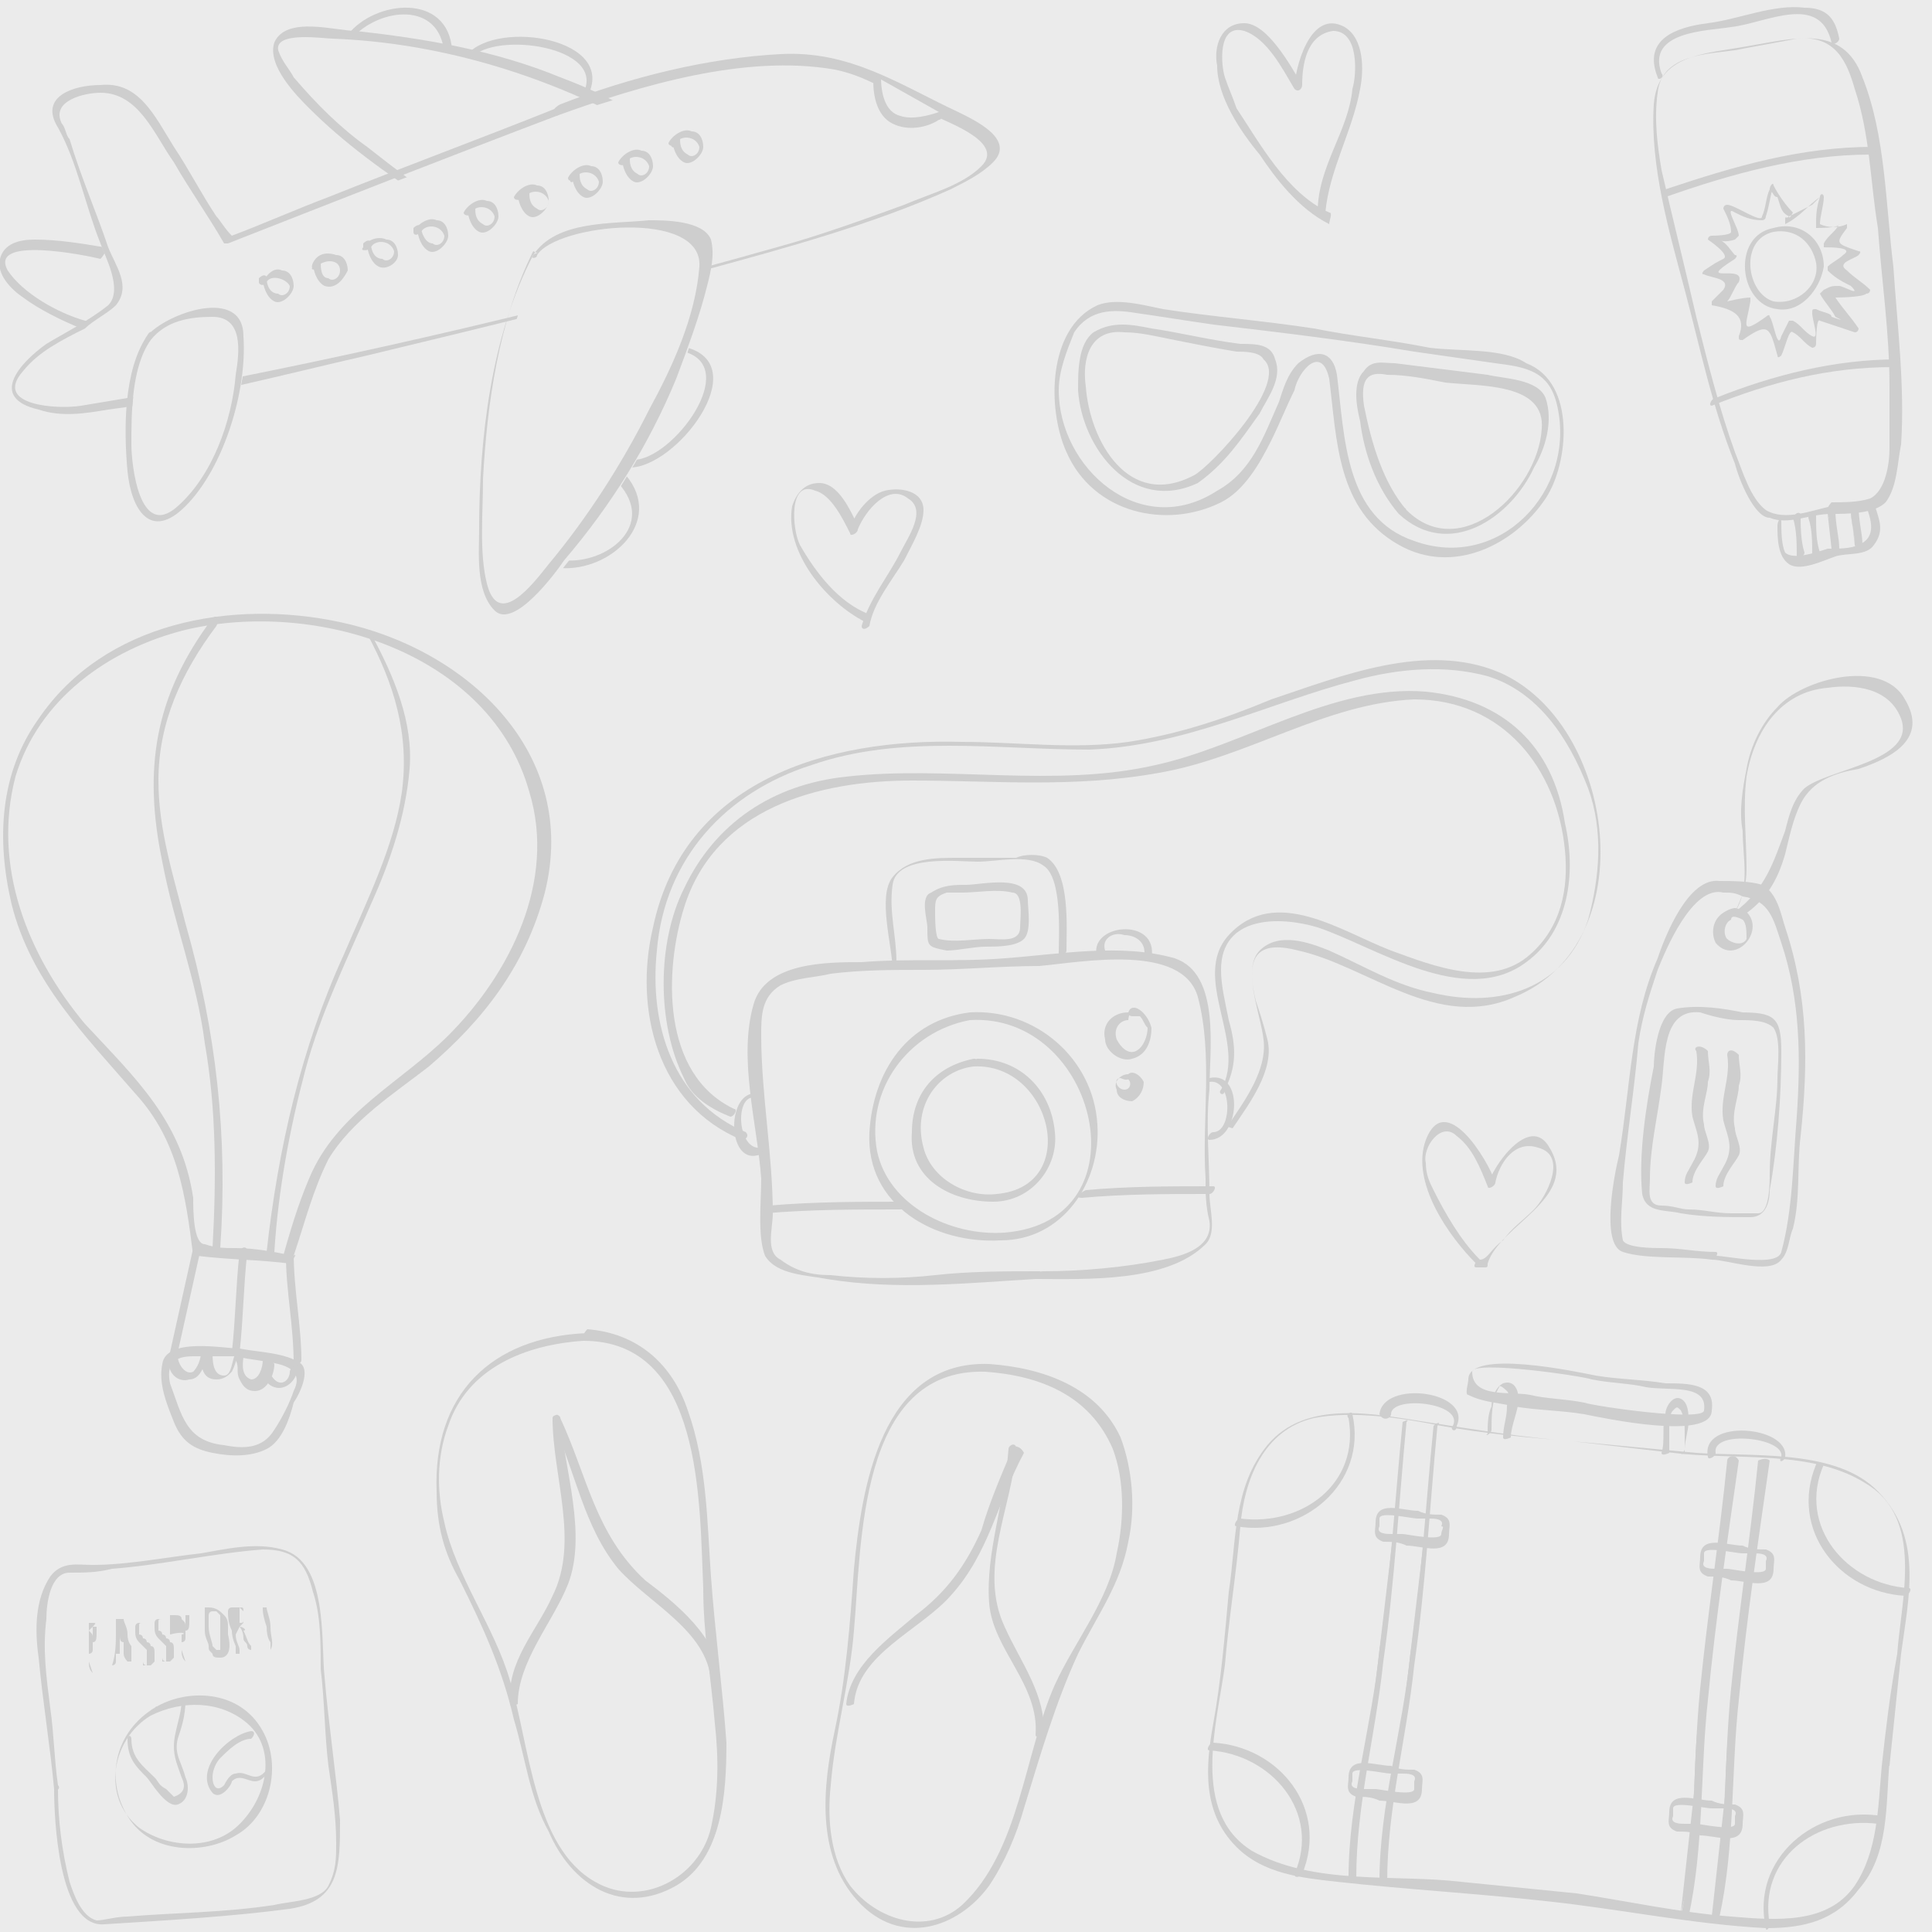 <?xml version="1.0" encoding="utf-8"?>
<!-- Generator: Adobe Illustrator 18.1.1, SVG Export Plug-In . SVG Version: 6.00 Build 0)  -->
<svg version="1.1" id="Layer_1" xmlns="http://www.w3.org/2000/svg" xmlns:xlink="http://www.w3.org/1999/xlink" x="0px" y="0px"
	 viewBox="0 0 50 50" enable-background="new 0 0 50 50" xml:space="preserve">
<rect fill="#EBEBEB" width="50" height="50"/>
<path fill="#EBEBEB" d="M2.7,6.5C2.2,6.4,0.6,6.1,0.3,6.4C-0.4,7,1.5,8.2,2.2,8.3"/>
<g>
	<path fill="#CECECE" d="M2.7,6.4C2.1,6.3,1.5,6.2,0.9,6.2c-0.4,0-0.8,0.1-0.9,0.5c-0.1,0.4,0.3,0.8,0.6,1c0.4,0.3,1,0.6,1.5,0.8
		c0.1,0,0.2-0.2,0.1-0.2c-0.7-0.2-1.6-0.7-2-1.3c-0.5-0.9,2-0.4,2.4-0.3C2.7,6.6,2.8,6.4,2.7,6.4L2.7,6.4z"/>
</g>
<path fill="#EBEBEB" d="M15.1,2.5c0.8-1.3-2.3-1.9-3-1"/>
<g>
	<path fill="#CECECE" d="M15.2,2.5C16,1,12.9,0.5,12.1,1.4c-0.1,0.1,0,0.2,0.1,0.1c0.6-0.7,3.5-0.3,2.9,0.9
		C15,2.6,15.1,2.6,15.2,2.5L15.2,2.5z"/>
</g>
<path fill="#EBEBEB" d="M11.6,1.3c0-1.5-1.9-1.3-2.6-0.4"/>
<g>
	<path fill="#CECECE" d="M11.7,1.3C11.6-0.2,9.7,0,9,0.9C8.9,1,9,1.1,9.1,1c0.7-0.8,2.3-1,2.4,0.4C11.5,1.5,11.7,1.4,11.7,1.3
		L11.7,1.3z"/>
</g>
<path fill="#EBEBEB" d="M14.2,6.7C11.7,6,5.1,1,7.7,0.9c2.3-0.1,6,0.8,7.5,1.6c2.6,1.3,2.1,1.3,1.6,2.3C16.9,4.8,15.3,7,14.2,6.7z"
	/>
<g>
	<path fill="#CECECE" d="M14.2,6.6c-1.7-0.5-3.3-1.7-4.7-2.8C8.8,3.3,8.2,2.7,7.6,2C7.5,1.8,7.3,1.6,7.2,1.3C7.1,0.8,8.4,1,8.6,1
		c2.7,0.1,5.4,0.9,7.8,2.2c0.3,0.2,0.9,0.5,0.8,0.9c0,0.2-0.2,0.5-0.4,0.7C16.2,5.5,15.3,6.8,14.2,6.6c-0.1,0-0.2,0.2-0.1,0.2
		C15.1,7,16,6,16.6,5.3c0.3-0.4,0.8-0.9,0.8-1.5c0-0.4-0.6-0.6-0.8-0.8c-0.7-0.4-1.3-0.7-2.1-1c-1.7-0.7-3.5-1-5.3-1.2
		c-0.5,0-1.8-0.4-2.1,0.3C6.9,1.7,7.7,2.5,8,2.8c0.9,0.9,2,1.7,3.1,2.4c0.9,0.6,2,1.3,3.1,1.6C14.2,6.8,14.3,6.6,14.2,6.6z"/>
</g>
<path fill="#EBEBEB" d="M14.4,3.1c1.7-0.7,4.1-1.2,5.9-1.3c1.2,0,2.5,0.4,3.5,1.2c0.5,0.3,2.1,0.7,1.8,1.4C24.8,6.1,3.1,11,1.5,10.8
	c-2.8-0.3-0.1-1.7,1.1-2.5c0,0,0.9-0.3,0.4-1L1.5,3.5c0,0-0.4-0.7,0.4-0.9l0.6-0.1c0,0,0.8-0.1,1.2,0.5l2.1,3.4L14.4,3.1z"/>
<g>
	<path fill="#CECECE" d="M14.4,3c2.2-0.8,4.9-1.6,7.2-1.2c1,0.2,1.7,0.8,2.6,1.2c0.4,0.2,1.8,0.7,1.2,1.3c-0.5,0.5-1.3,0.7-2,1
		c-1.1,0.4-2.2,0.8-3.3,1.1C14.8,7.9,9.3,9.2,3.9,10.2c-0.6,0.1-1.2,0.2-1.8,0.3c-0.6,0.1-2.3,0-1.5-0.9c0.4-0.5,1-0.8,1.6-1.1
		C2.4,8.3,2.8,8.1,3,7.9c0.4-0.5,0-1-0.2-1.5c-0.3-0.9-0.7-1.8-1-2.8C1.7,3.5,1.7,3.3,1.6,3.2c-0.3-0.6,0.6-0.8,1-0.8
		c1,0,1.4,1.1,1.9,1.8c0.4,0.7,0.9,1.4,1.3,2.1c0,0,0,0,0.1,0C8.7,5.2,11.5,4.1,14.4,3c0.1,0,0.1-0.2,0-0.2c-2,0.8-3.9,1.5-5.9,2.3
		c-0.8,0.3-1.7,0.7-2.5,1c-0.1,0,0,0.1,0,0C5.8,5.9,5.7,5.7,5.6,5.6C5.2,5,4.9,4.4,4.5,3.8C4,3,3.6,2.1,2.6,2.2
		C1.9,2.2,1,2.5,1.5,3.3c0.5,0.9,0.7,2,1.1,3c0.1,0.3,0.6,1.2,0.2,1.6C2.3,8.3,1.7,8.6,1.2,8.9c-0.7,0.5-1.5,1.4-0.2,1.7
		c0.6,0.2,1.2,0.1,1.8,0c2.3-0.3,4.5-0.9,6.7-1.4c2.9-0.7,5.8-1.4,8.7-2.2c2.2-0.6,4.4-1.2,6.4-2.1c0.4-0.2,0.8-0.4,1.1-0.7
		c0.6-0.6-0.5-1.1-0.9-1.3c-1.5-0.7-2.8-1.6-4.6-1.5c-1.9,0.1-3.9,0.6-5.7,1.3C14.3,2.8,14.2,3,14.4,3z"/>
</g>
<path fill="#EBEBEB" d="M3.9,8.7c-0.7,0.8-0.8,5.4,0.6,4.6c1-0.5,1.7-2.8,1.8-3.7c0.2-1.5-0.2-1.6-0.9-1.5C5.3,8.1,4.4,8.1,3.9,8.7z
	"/>
<g>
	<path fill="#CECECE" d="M3.8,8.7c-0.6,0.9-0.6,2.4-0.5,3.5c0.1,1,0.6,1.8,1.5,0.9c1-1,1.6-3,1.5-4.4C6.3,7.4,4.3,8.1,3.8,8.7
		c-0.1,0.1,0,0.2,0.1,0.1c0.4-0.5,1-0.6,1.6-0.6c0.8,0,0.7,0.9,0.6,1.5c-0.1,1.2-0.6,2.6-1.5,3.4c-1,0.9-1.2-1.1-1.2-1.6
		c0-0.8,0-2,0.5-2.7C4,8.6,3.9,8.5,3.8,8.7z"/>
</g>
<path fill="#EBEBEB" d="M17.7,9c1.5,0.4-0.2,3-1.4,2.9"/>
<g>
	<path fill="#CECECE" d="M17.7,9.1c1.5,0.4-0.3,2.8-1.3,2.8c-0.1,0-0.2,0.2-0.1,0.2c1.2,0,3.2-2.6,1.5-3.1
		C17.7,8.9,17.6,9.1,17.7,9.1L17.7,9.1z"/>
</g>
<path fill="#EBEBEB" d="M16,12.5c1.1,1.1-0.4,2.3-1.5,2.2"/>
<g>
	<path fill="#CECECE" d="M16,12.5c1,1.1-0.3,2.1-1.4,2c-0.1,0-0.2,0.2-0.1,0.2c1.3,0.1,2.7-1.2,1.7-2.4C16,12.3,15.9,12.5,16,12.5
		L16,12.5z"/>
</g>
<path fill="#EBEBEB" d="M13.9,6.9c-1.3,2.4-2.2,10.8-0.3,8.9c1.7-1.7,3.7-5,4.2-6.7c0.9-2.8,0.5-2.5-0.6-2.9
	C17.2,6.2,14.4,5.8,13.9,6.9z"/>
<g>
	<path fill="#CECECE" d="M13.8,6.6c-1.1,2.1-1.4,4.8-1.4,7.1c0,0.6-0.1,1.6,0.4,2.1c0.5,0.5,1.6-1,1.8-1.3c1.2-1.4,2.2-3,2.9-4.7
		c0.3-0.8,0.6-1.6,0.8-2.4c0.1-0.4,0.2-0.8,0.1-1.2c-0.2-0.5-1.2-0.5-1.6-0.5C15.8,5.8,14.4,5.7,13.8,6.6c-0.1,0.1,0.1,0.1,0.1,0
		c0.5-0.8,4.3-1.2,4.2,0.3c-0.1,1.3-0.7,2.6-1.3,3.7c-0.7,1.4-1.6,2.8-2.6,4c-0.4,0.5-1.3,1.7-1.6,0.5c-0.2-0.8-0.1-1.8-0.1-2.7
		c0.1-1.9,0.4-4.1,1.3-5.9C14,6.6,13.9,6.5,13.8,6.6z"/>
</g>
<path fill="#EBEBEB" d="M22.7,2c-0.1,1.1,0.8,1.4,1.6,0.9"/>
<g>
	<path fill="#CECECE" d="M22.6,2.1c0,0.4,0.1,0.9,0.5,1.1c0.4,0.2,0.9,0.1,1.2-0.1c0.1,0,0.1-0.2,0-0.2c-0.3,0.1-0.7,0.2-1,0.1
		c-0.4-0.1-0.5-0.6-0.5-1C22.8,1.9,22.6,2,22.6,2.1L22.6,2.1z"/>
</g>
<path fill="#EBEBEB" d="M6.8,7.3c0.3-0.5,1,0,0.6,0.4C7.2,8,6.8,7.6,6.8,7.3L6.8,7.3z"/>
<path fill="#EBEBEB" d="M8.2,6.9c0.3-0.5,1,0,0.6,0.4C8.5,7.5,8.1,7.1,8.2,6.9L8.2,6.9z"/>
<path fill="#EBEBEB" d="M9.5,6.4c0.3-0.5,1,0,0.6,0.4C9.8,7.1,9.5,6.7,9.5,6.4L9.5,6.4z"/>
<path fill="#EBEBEB" d="M10.8,6c0.3-0.5,1,0,0.6,0.4C11.1,6.6,10.8,6.2,10.8,6L10.8,6z"/>
<path fill="#EBEBEB" d="M12.1,5.5c0.3-0.5,1,0,0.6,0.4C12.5,6.2,12.1,5.8,12.1,5.5L12.1,5.5z"/>
<path fill="#EBEBEB" d="M13.5,5.1c0.3-0.5,1,0,0.6,0.4C13.8,5.8,13.4,5.3,13.5,5.1L13.5,5.1z"/>
<path fill="#EBEBEB" d="M14.8,4.6c0.3-0.5,1,0,0.6,0.4C15.1,5.3,14.8,4.9,14.8,4.6L14.8,4.6z"/>
<path fill="#EBEBEB" d="M16.1,4.2c0.3-0.5,1,0,0.6,0.4C16.5,4.9,16.1,4.4,16.1,4.2L16.1,4.2z"/>
<path fill="#EBEBEB" d="M17.5,3.7c0.3-0.5,1,0,0.6,0.4C17.8,4.4,17.4,4,17.5,3.7L17.5,3.7z"/>
<path fill="#CECECE" d="M6.9,7.3C7,7.1,7.4,7.2,7.5,7.4c0,0.2-0.2,0.3-0.3,0.2C7,7.6,6.9,7.4,6.9,7.2c0-0.1-0.1-0.1-0.2,0
	c0,0,0,0,0,0.1C6.7,7.4,6.9,7.4,6.9,7.3C6.9,7.3,6.9,7.3,6.9,7.3c0-0.1-0.1-0.1-0.1-0.1c0,0.2,0.1,0.5,0.3,0.6
	c0.2,0.1,0.5-0.2,0.5-0.4c0-0.2-0.1-0.4-0.3-0.4C7.1,6.9,6.9,7.1,6.8,7.3C6.7,7.4,6.8,7.4,6.9,7.3z"/>
<g>
	<path fill="#CECECE" d="M8.2,6.9C8.4,6.7,8.8,6.7,8.8,7c0,0.2-0.2,0.3-0.3,0.2C8.3,7.2,8.3,6.9,8.3,6.8c0-0.1-0.1-0.1-0.2,0
		c0,0,0,0,0,0.1C8,7,8.2,7,8.2,6.9C8.2,6.9,8.3,6.8,8.2,6.9c0-0.1-0.1-0.1-0.1-0.1c0,0.2,0.1,0.5,0.3,0.6C8.7,7.5,8.9,7.2,9,7
		c0-0.2-0.1-0.4-0.3-0.4C8.4,6.5,8.2,6.6,8.1,6.8C8,7,8.2,7,8.2,6.9z"/>
</g>
<path fill="#CECECE" d="M9.6,6.4c0.1-0.2,0.5-0.2,0.6,0.1c0,0.2-0.2,0.3-0.3,0.2C9.7,6.7,9.6,6.5,9.6,6.3c0-0.1-0.1-0.1-0.2,0
	c0,0,0,0,0,0.1C9.4,6.5,9.5,6.5,9.6,6.4C9.6,6.4,9.6,6.4,9.6,6.4c0-0.1-0.1-0.1-0.1-0.1c0,0.2,0.1,0.5,0.3,0.6
	C10,7,10.3,6.8,10.3,6.6c0-0.2-0.1-0.4-0.3-0.4C9.8,6.1,9.5,6.2,9.4,6.4C9.3,6.5,9.5,6.5,9.6,6.4z"/>
<g>
	<path fill="#CECECE" d="M10.9,6c0.1-0.2,0.5-0.2,0.6,0.1c0,0.2-0.2,0.3-0.3,0.2C11,6.3,10.9,6,10.9,5.9c0-0.1-0.1-0.1-0.2,0
		c0,0,0,0,0,0.1C10.7,6.1,10.8,6.1,10.9,6C10.9,6,10.9,6,10.9,6c0-0.1-0.1-0.1-0.1-0.1c0,0.2,0.1,0.5,0.3,0.6
		c0.2,0.1,0.5-0.2,0.5-0.4c0-0.2-0.1-0.4-0.3-0.4c-0.2-0.1-0.5,0.1-0.6,0.3C10.7,6.1,10.8,6.1,10.9,6z"/>
</g>
<g>
	<path fill="#CECECE" d="M12.2,5.5c0.1-0.2,0.5-0.2,0.6,0.1c0,0.2-0.2,0.3-0.3,0.2c-0.2-0.1-0.2-0.3-0.2-0.4c0-0.1-0.1-0.1-0.2,0
		c0,0,0,0,0,0.1C12,5.6,12.2,5.6,12.2,5.5C12.2,5.5,12.2,5.5,12.2,5.5c0-0.1-0.1-0.1-0.1-0.1c0,0.2,0.1,0.5,0.3,0.6
		c0.2,0.1,0.5-0.2,0.5-0.4c0-0.2-0.1-0.4-0.3-0.4c-0.2-0.1-0.5,0.1-0.6,0.3C12,5.6,12.2,5.6,12.2,5.5z"/>
</g>
<path fill="#CECECE" d="M13.6,5.1c0.1-0.2,0.5-0.2,0.6,0.1c0,0.2-0.2,0.3-0.3,0.2c-0.2-0.1-0.2-0.3-0.2-0.4c0-0.1-0.1-0.1-0.2,0
	c0,0,0,0,0,0.1C13.3,5.2,13.5,5.2,13.6,5.1C13.6,5.1,13.6,5.1,13.6,5.1C13.5,5,13.5,5,13.4,5c0,0.2,0.1,0.5,0.3,0.6
	c0.2,0.1,0.5-0.2,0.5-0.4c0-0.2-0.1-0.4-0.3-0.4c-0.2-0.1-0.5,0.1-0.6,0.3C13.3,5.2,13.5,5.2,13.6,5.1z"/>
<g>
	<path fill="#CECECE" d="M14.9,4.6c0.1-0.2,0.5-0.2,0.6,0.1c0,0.2-0.2,0.3-0.3,0.2c-0.2-0.1-0.2-0.3-0.2-0.4c0-0.1-0.1-0.1-0.2,0
		c0,0,0,0,0,0.1C14.7,4.7,14.8,4.8,14.9,4.6C14.9,4.6,14.9,4.6,14.9,4.6c0-0.1-0.1-0.1-0.1-0.1c0,0.2,0.1,0.5,0.3,0.6
		c0.2,0.1,0.5-0.2,0.5-0.4c0-0.2-0.1-0.4-0.3-0.4c-0.2-0.1-0.5,0.1-0.6,0.3C14.7,4.7,14.8,4.7,14.9,4.6z"/>
</g>
<g>
	<path fill="#CECECE" d="M16.2,4.2C16.3,4,16.7,4,16.8,4.3c0,0.2-0.2,0.3-0.3,0.2c-0.2-0.1-0.2-0.3-0.2-0.4c0-0.1-0.1-0.1-0.2,0
		c0,0,0,0,0,0.1C16,4.3,16.2,4.3,16.2,4.2C16.2,4.2,16.2,4.2,16.2,4.2c0-0.1-0.1-0.1-0.1-0.1c0,0.2,0.1,0.5,0.3,0.6
		c0.2,0.1,0.5-0.2,0.5-0.4c0-0.2-0.1-0.4-0.3-0.4c-0.2-0.1-0.5,0.1-0.6,0.3C16,4.3,16.2,4.3,16.2,4.2z"/>
</g>
<path fill="#CECECE" d="M17.5,3.7c0.1-0.2,0.5-0.2,0.6,0.1c0,0.2-0.2,0.3-0.3,0.2c-0.2-0.1-0.2-0.3-0.2-0.4c0-0.1-0.1-0.1-0.2,0
	c0,0,0,0,0,0.1C17.3,3.8,17.5,3.9,17.5,3.7C17.5,3.7,17.6,3.7,17.5,3.7c0-0.1-0.1-0.1-0.1-0.1c0,0.2,0.1,0.5,0.3,0.6
	c0.2,0.1,0.5-0.2,0.5-0.4c0-0.2-0.1-0.4-0.3-0.4c-0.2-0.1-0.5,0.1-0.6,0.3C17.3,3.8,17.5,3.8,17.5,3.7z"/>
<g>
	<path fill="#CECECE" d="M36,36.6c0-0.5,1.9-0.3,1.6,0.3c-0.1,0.1,0.1,0.2,0.1,0c0.4-0.9-1.9-1.2-2-0.3C35.8,36.8,36,36.7,36,36.6
		L36,36.6z"/>
</g>
<g>
	<path fill="#CECECE" d="M38.6,37c0-0.3,0-0.8,0.2-1.1c0-0.1,0.2,0.1,0.2,0.1c0.1,0.1,0,0.3,0,0.4c0,0.3-0.1,0.5-0.1,0.8
		c0,0.1,0.2,0,0.2,0c0-0.3,0.2-0.7,0.2-1c0-0.2-0.1-0.5-0.4-0.4c-0.2,0.1-0.3,0.4-0.3,0.6c-0.1,0.2-0.1,0.5-0.1,0.7
		C38.4,37.2,38.6,37.1,38.6,37L38.6,37z"/>
</g>
<g>
	<path fill="#CECECE" d="M46.2,37.7c0.1-0.8-2.2-1-2,0c0,0.1,0.2,0,0.2-0.1c-0.1-0.6,1.8-0.4,1.7,0.1C46,37.9,46.2,37.8,46.2,37.7
		L46.2,37.7z"/>
</g>
<path fill="#CECECE" d="M43.6,37.5c0-0.2,0.1-0.5,0.1-0.7c0-0.2,0-0.5-0.2-0.6c-0.2-0.1-0.4,0.2-0.4,0.4c-0.1,0.3,0,0.7-0.1,1
	c0,0.1,0.2,0,0.2,0c0-0.2,0-0.5,0-0.7c0-0.1,0-0.3,0.1-0.4c0.1-0.1,0.1-0.1,0.2,0c0.1,0.2,0.1,0.4,0.1,0.6c0,0.2,0,0.3,0,0.5
	C43.4,37.7,43.6,37.6,43.6,37.5L43.6,37.5z"/>
<path fill="#CECECE" d="M44.1,36.5c0,0.3-2.8-0.1-3.1-0.2c-0.5-0.1-1-0.1-1.4-0.2c-0.5-0.1-1.5,0.1-1.5-0.6c0-0.3,2.8,0.1,3.1,0.2
	c0.5,0.1,1,0.1,1.4,0.2C43.2,36,44.2,35.8,44.1,36.5c0,0.1,0.2,0,0.2,0c0.1-0.7-0.6-0.7-1.2-0.7c-0.6-0.1-1.2-0.1-1.8-0.2
	c-0.5-0.1-3.3-0.7-3.3,0.1c0,0.1-0.1,0.4,0,0.4c0.4,0.2,0.8,0.2,1.2,0.3c0.6,0.1,1.2,0.1,1.8,0.2c0.5,0.1,3.3,0.7,3.3-0.1
	C44.3,36.3,44.1,36.4,44.1,36.5z"/>
<g>
	<path fill="#CECECE" d="M48.7,45.7c-0.1,1.1-0.1,2.2-0.7,3.1c-0.7,1-2,0.9-3.2,0.8c-1.3-0.1-2.7-0.4-4-0.6c-1-0.1-2-0.2-3-0.3
		c-1.7-0.2-3.8,0.1-5.4-0.8c-1.6-1-0.9-3.3-0.7-4.8c0.1-1.2,0.3-2.4,0.4-3.6c0.1-1.2,0.6-2.5,1.9-2.8c1-0.2,2.3,0,3.3,0.2
		c1.1,0.2,2.2,0.3,3.4,0.4c0.9,0.1,1.7,0.2,2.6,0.3c1.6,0.2,3.6-0.1,5,0.8c1.5,0.9,0.9,3,0.8,4.4C48.9,43.9,48.8,44.8,48.7,45.7
		c0,0.1,0.2,0,0.2,0c0.1-1,0.2-1.9,0.3-2.9c0.2-1.5,0.6-3.1-0.7-4.3c-1.1-1-3.2-0.8-4.6-0.9c-1.1-0.1-2.1-0.2-3.2-0.3
		c-1.3-0.1-2.5-0.3-3.8-0.5c-1.3-0.2-3.1-0.6-4.1,0.6c-0.9,1.1-0.8,2.5-1,3.8c-0.1,1.1-0.2,2.3-0.4,3.4c-0.2,1.1-0.3,2.3,0.6,3.2
		c0.7,0.7,1.7,0.8,2.6,0.9c1.8,0.2,3.6,0.3,5.4,0.5c1.9,0.2,3.8,0.6,5.7,0.7c1,0,1.8-0.2,2.4-1c0.8-0.9,0.7-2.2,0.8-3.3
		C48.9,45.5,48.7,45.6,48.7,45.7z"/>
</g>
<g>
	<path fill="#CECECE" d="M34.9,36.7c0.3,1.7-1.2,2.8-2.8,2.6c-0.1,0-0.2,0.2-0.1,0.2c1.7,0.3,3.4-1.1,3-2.9
		C35,36.5,34.8,36.6,34.9,36.7L34.9,36.7z"/>
</g>
<g>
	<path fill="#CECECE" d="M47,37.9c-0.7,1.7,0.6,3.3,2.3,3.4c0.1,0,0.2-0.2,0.1-0.2c-1.6-0.1-2.9-1.6-2.2-3.2
		C47.2,37.9,47,37.8,47,37.9L47,37.9z"/>
</g>
<g>
	<path fill="#CECECE" d="M45.8,49.8c-0.3-1.7,1.2-2.8,2.8-2.6c0.1,0,0.2-0.2,0.1-0.2c-1.7-0.3-3.4,1.1-3,2.9
		C45.7,50,45.8,49.9,45.8,49.8L45.8,49.8z"/>
</g>
<g>
	<path fill="#CECECE" d="M33.7,48.5c0.7-1.7-0.6-3.3-2.3-3.4c-0.1,0-0.2,0.2-0.1,0.2c1.6,0.1,2.9,1.6,2.2,3.2
		C33.5,48.6,33.6,48.6,33.7,48.5L33.7,48.5z"/>
</g>
<path fill="#CECECE" d="M36.4,36.8c-0.3,2.5-0.4,5-0.8,7.4c-0.2,1.4-0.6,2.9-0.6,4.4"/>
<g>
	<path fill="#CECECE" d="M36.3,36.8c-0.2,2-0.3,3.9-0.6,5.9c-0.2,2-0.8,3.9-0.8,5.9c0,0.1,0.2,0,0.2,0c0-1.9,0.5-3.7,0.7-5.6
		c0.3-2.1,0.4-4.1,0.6-6.2C36.5,36.7,36.3,36.8,36.3,36.8L36.3,36.8z"/>
</g>
<path fill="#CECECE" d="M37.2,36.9c-0.3,2.5-0.4,5-0.8,7.4c-0.2,1.4-0.6,2.9-0.6,4.4"/>
<g>
	<path fill="#CECECE" d="M37.1,36.9c-0.2,2-0.3,3.9-0.6,5.9c-0.2,2-0.8,3.9-0.8,5.9c0,0.1,0.2,0,0.2,0c0-1.9,0.5-3.7,0.7-5.6
		c0.3-2.1,0.4-4.1,0.6-6.2C37.3,36.8,37.2,36.8,37.1,36.9L37.1,36.9z"/>
</g>
<path fill="#CECECE" d="M45.6,37.8c-0.3,2.5-0.7,4.9-0.9,7.4c-0.1,1.4,0,3-0.4,4.4"/>
<g>
	<path fill="#CECECE" d="M45.5,37.8c-0.2,2-0.5,3.9-0.7,5.9c-0.2,2-0.1,4-0.5,5.9c0,0.1,0.1,0.1,0.2,0c0.4-1.8,0.3-3.8,0.5-5.6
		c0.2-2.1,0.5-4.1,0.8-6.2C45.7,37.7,45.5,37.8,45.5,37.8L45.5,37.8z"/>
</g>
<path fill="#CECECE" d="M44.8,37.7c-0.3,2.5-0.7,4.9-0.9,7.4c-0.1,1.4,0,3-0.4,4.4"/>
<g>
	<path fill="#CECECE" d="M44.7,37.8c-0.2,2-0.5,3.9-0.7,5.9c-0.2,2-0.1,4-0.5,5.9c0,0.1,0.1,0.1,0.2,0c0.4-1.8,0.3-3.8,0.5-5.6
		c0.2-2.1,0.5-4.1,0.8-6.2C44.9,37.6,44.7,37.7,44.7,37.8L44.7,37.8z"/>
</g>
<g>
	<path fill="#CECECE" d="M37.3,39.7c0,0.2-0.9,0-1,0c-0.1,0-0.2,0-0.3,0c-0.1,0-0.4,0-0.3-0.2c0-0.1,0-0.1,0-0.2c0-0.2,0.8,0,1,0
		c0.1,0,0.2,0,0.3,0c0.1,0,0.4,0,0.3,0.2C37.4,39.5,37.3,39.6,37.3,39.7c0,0.1,0.2,0,0.2,0c0-0.2,0.1-0.4-0.2-0.5
		c-0.2,0-0.4,0-0.6-0.1c-0.4,0-1.1-0.3-1.1,0.3c0,0.2-0.1,0.4,0.2,0.5c0.2,0,0.4,0,0.6,0.1c0.4,0,1.1,0.3,1.1-0.3
		C37.5,39.5,37.3,39.6,37.3,39.7z"/>
</g>
<g>
	<path fill="#CECECE" d="M45.7,40.6c0,0.2-0.9,0-1,0c-0.1,0-0.2,0-0.3,0c-0.1,0-0.4,0-0.3-0.2c0-0.1,0-0.1,0-0.2c0-0.2,0.8,0,1,0
		c0.1,0,0.2,0,0.3,0c0.1,0,0.4,0,0.3,0.2C45.7,40.5,45.7,40.5,45.7,40.6c0,0.1,0.2,0,0.2,0c0-0.2,0.1-0.4-0.2-0.5
		c-0.2,0-0.4,0-0.6-0.1c-0.4,0-1.1-0.3-1.1,0.3c0,0.2-0.1,0.4,0.2,0.5c0.2,0,0.4,0,0.6,0.1c0.4,0,1.1,0.3,1.1-0.3
		C45.8,40.4,45.7,40.5,45.7,40.6z"/>
</g>
<path fill="#CECECE" d="M36.6,46.3c0,0.2-0.9,0-1,0c-0.1,0-0.2,0-0.3,0c-0.1,0-0.4,0-0.3-0.2c0-0.1,0-0.1,0-0.2c0-0.2,0.8,0,1,0
	c0.1,0,0.2,0,0.3,0c0.1,0,0.4,0,0.3,0.2C36.6,46.2,36.6,46.2,36.6,46.3c0,0.1,0.2,0,0.2,0c0-0.2,0.1-0.4-0.2-0.5
	c-0.2,0-0.4,0-0.6-0.1c-0.4,0-1.1-0.3-1.1,0.3c0,0.2-0.1,0.4,0.2,0.5c0.2,0,0.4,0,0.6,0.1c0.4,0,1.1,0.3,1.1-0.3
	C36.8,46.1,36.6,46.2,36.6,46.3z"/>
<path fill="#CECECE" d="M44.9,47.2c0,0.2-0.9,0-1,0c-0.1,0-0.2,0-0.3,0c-0.1,0-0.4,0-0.3-0.2c0-0.1,0-0.1,0-0.2c0-0.2,0.8,0,1,0
	c0.1,0,0.2,0,0.3,0c0.1,0,0.4,0,0.3,0.2C44.9,47.1,44.9,47.1,44.9,47.2c0,0.1,0.2,0,0.2,0c0-0.2,0.1-0.4-0.2-0.5
	c-0.2,0-0.4,0-0.6-0.1c-0.4,0-1.1-0.3-1.1,0.3c0,0.2-0.1,0.4,0.2,0.5c0.2,0,0.4,0,0.6,0.1c0.4,0,1.1,0.3,1.1-0.3
	C45.1,47,44.9,47.1,44.9,47.2z"/>
<g>
	<path fill="#CECECE" d="M7.6,32.5c0.3-0.9,0.5-1.7,0.9-2.5c0.6-1,1.7-1.7,2.6-2.4c1.4-1.2,2.5-2.6,3-4.5c0.9-3.6-2-6.3-5.3-7
		C6,15.5,2.7,16.1,1,18.6c-1,1.4-1.1,3.1-0.7,4.8c0.5,2,1.9,3.4,3.2,4.9c1.1,1.2,1.3,2.6,1.5,4.2c0,0,0,0,0.1,0
		c0.8,0.1,1.6,0.1,2.4,0.2C7.6,32.6,7.7,32.4,7.6,32.5c-0.5-0.1-1-0.2-1.5-0.2c-0.3,0-0.5,0-0.8-0.1C5,32.2,5,31.3,5,31
		c-0.3-2-1.5-3.1-2.8-4.5c-1.5-1.8-2.4-4.1-1.8-6.4c0.6-2,2.4-3.3,4.4-3.8c3.4-0.8,7.9,0.6,8.9,4.2c0.7,2.3-0.5,4.7-2.1,6.3
		c-1.2,1.2-2.9,2-3.6,3.7c-0.3,0.7-0.5,1.4-0.7,2.1C7.4,32.6,7.6,32.6,7.6,32.5z"/>
</g>
<g>
	<path fill="#CECECE" d="M5.5,16c-1.5,2-1.8,3.9-1.3,6.3c0.3,1.6,0.9,3.1,1.1,4.7c0.3,1.7,0.3,3.5,0.2,5.3c0,0.1,0.2,0,0.2,0
		c0.2-2.9-0.1-5.6-0.9-8.4c-0.3-1.2-0.7-2.4-0.7-3.7c0-1.5,0.6-2.8,1.5-4C5.7,16,5.6,15.9,5.5,16L5.5,16z"/>
</g>
<g>
	<path fill="#CECECE" d="M9.5,16.4c0.7,1.3,1.1,2.6,0.9,4.1c-0.2,1.4-0.9,2.8-1.5,4.2c-1.1,2.4-1.7,5-2,7.7c0,0.1,0.2,0,0.2,0
		c0.1-1.6,0.4-3.2,0.8-4.7c0.4-1.5,1.1-2.9,1.7-4.3c0.5-1.1,0.9-2.3,1-3.5c0.1-1.2-0.4-2.4-1-3.5C9.6,16.2,9.4,16.4,9.5,16.4
		L9.5,16.4z"/>
</g>
<path fill="#CECECE" d="M6.1,35.1c0.4,0.1,0.7,0.1,1.1,0.2c0.4,0.1,0.6,0.3,0.4,0.7c-0.1,0.3-0.3,0.7-0.5,1
	c-0.3,0.5-0.8,0.5-1.3,0.4c-1-0.1-1.1-0.8-1.4-1.6c-0.1-0.5,0.1-0.7,0.6-0.7C5.4,35.1,5.8,35.1,6.1,35.1c0.1,0,0.2-0.2,0.1-0.2
	c-0.4,0-1.9-0.3-2,0.4c-0.1,0.5,0.1,1,0.3,1.5c0.2,0.5,0.5,0.7,1,0.8c0.5,0.1,1,0.1,1.4-0.1c0.4-0.2,0.6-0.8,0.7-1.2
	C7.8,36,8,35.5,7.8,35.3c-0.4-0.3-1.1-0.3-1.6-0.4C6.1,34.9,6,35.1,6.1,35.1z"/>
<g>
	<path fill="#CECECE" d="M5.1,32.3C5,33.2,4.7,34.1,4.5,35"/>
	<g>
		<path fill="#CECECE" d="M5,32.3c-0.2,0.9-0.4,1.8-0.6,2.7c0,0.1,0.2,0,0.2,0c0.2-0.9,0.4-1.8,0.6-2.7C5.2,32.1,5.1,32.2,5,32.3
			L5,32.3z"/>
	</g>
</g>
<g>
	<path fill="#CECECE" d="M7.5,32.5c0,0.9,0.2,1.9,0.2,2.8"/>
	<g>
		<path fill="#CECECE" d="M7.4,32.5c0,0.9,0.2,1.8,0.2,2.8c0,0.1,0.2,0,0.2-0.1c0-0.9-0.2-1.8-0.2-2.8C7.5,32.3,7.4,32.4,7.4,32.5
			L7.4,32.5z"/>
	</g>
</g>
<g>
	<path fill="#CECECE" d="M6.3,32.4c-0.1,0.8-0.1,1.8-0.2,2.6"/>
	<g>
		<path fill="#CECECE" d="M6.2,32.4C6.1,33.3,6.1,34.1,6,35c0,0.1,0.2,0,0.2,0c0.1-0.9,0.1-1.7,0.2-2.6C6.4,32.2,6.2,32.3,6.2,32.4
			L6.2,32.4z"/>
	</g>
</g>
<g>
	<path fill="#CECECE" d="M4.4,35.2c-0.1,0.3,0.2,0.6,0.5,0.5c0.3,0,0.4-0.4,0.5-0.7c0-0.1-0.2,0-0.2,0c0,0.2-0.1,0.4-0.2,0.5
		c-0.2,0.1-0.4-0.2-0.4-0.4C4.6,35,4.4,35.1,4.4,35.2L4.4,35.2z"/>
</g>
<g>
	<path fill="#CECECE" d="M5.2,35c0,0.3,0,0.7,0.4,0.7c0.2,0,0.3-0.1,0.4-0.2c0.1-0.2,0.1-0.3,0.2-0.5c0.1-0.1-0.1-0.2-0.1,0
		c-0.1,0.2-0.1,0.6-0.3,0.6c-0.3,0-0.3-0.4-0.3-0.6C5.4,34.9,5.2,35,5.2,35L5.2,35z"/>
</g>
<g>
	<path fill="#CECECE" d="M7.5,35.5c0,0.2-0.2,0.4-0.4,0.2C7,35.6,6.9,35.4,7,35.2c0-0.1-0.2,0-0.2,0c0,0.3,0,0.6,0.3,0.7
		c0.3,0.1,0.6-0.2,0.6-0.5C7.7,35.3,7.5,35.4,7.5,35.5L7.5,35.5z"/>
</g>
<g>
	<path fill="#CECECE" d="M6.8,35.2c0,0.2-0.1,0.5-0.3,0.5c-0.3-0.1-0.2-0.5-0.2-0.6c0-0.1-0.2,0-0.2,0.1c0.1,0.2,0,0.3,0.1,0.5
		c0.1,0.2,0.2,0.3,0.4,0.3c0.3,0,0.5-0.4,0.5-0.7C6.9,35,6.8,35.1,6.8,35.2L6.8,35.2z"/>
</g>
<g>
	<path fill="#CECECE" d="M44.3,32.6c0.4,0,1.5,0.4,1.8,0c0.2-0.2,0.2-0.6,0.3-0.8c0.2-0.8,0.1-1.6,0.2-2.4c0.2-1.9,0.2-3.6-0.4-5.4
		c-0.1-0.3-0.2-0.9-0.6-1.1c-0.3-0.1-0.8-0.1-1.1-0.1c-0.8-0.1-1.4,1.4-1.6,2c-0.7,1.6-0.7,3.3-1,5.1c-0.1,0.4-0.5,2.3,0.1,2.5
		C42.6,32.6,43.6,32.5,44.3,32.6c0.1,0,0.2-0.2,0.1-0.2c-0.5,0-0.9-0.1-1.4-0.1c-0.2,0-0.9,0-1-0.2c-0.1-0.5,0-1,0-1.5
		c0.1-1.2,0.3-2.4,0.4-3.6c0.1-0.7,0.3-1.3,0.5-1.9c0.2-0.5,0.9-2.2,1.7-2c0.2,0,0.3,0,0.5,0.1c0.7,0.1,0.8,0.6,1,1.2
		c0.5,1.5,0.5,3,0.4,4.5c-0.1,1.2-0.1,2.4-0.4,3.5c-0.1,0.4-1.4,0.1-1.7,0.1C44.3,32.4,44.2,32.6,44.3,32.6z"/>
</g>
<g>
	<path fill="#CECECE" d="M45,26.4c0.3,0,0.7,0,0.9,0.2c0.2,0.3,0.1,1,0.1,1.3c0,0.8-0.2,1.6-0.2,2.5c0,0.2,0,1-0.3,1
		c-0.2,0-0.5,0-0.7,0c-0.4,0-0.7-0.1-1.1-0.1c-0.2,0-0.4-0.1-0.7-0.1c-0.4,0-0.3-0.4-0.3-0.7c0-0.8,0.2-1.6,0.3-2.4
		c0.1-0.7,0-2,1-1.9C44.3,26.3,44.7,26.4,45,26.4c0.1,0,0.2-0.2,0.1-0.2c-0.5-0.1-1.1-0.2-1.7-0.1c-0.5,0.1-0.6,1.2-0.6,1.5
		c-0.2,1-0.4,2.3-0.3,3.3c0.1,0.5,0.6,0.4,1,0.5c0.6,0.1,1.2,0.1,1.8,0.1c0.4,0,0.5-0.4,0.5-0.7c0.2-1.1,0.3-2.4,0.3-3.6
		c0-0.9-0.2-1-1.1-1C45,26.2,44.9,26.4,45,26.4z"/>
</g>
<g>
	<path fill="#CECECE" d="M43.9,27.2c0.1,0.6-0.2,1.1-0.1,1.7c0.1,0.4,0.3,0.7,0,1.2c-0.1,0.2-0.2,0.3-0.2,0.5c0,0.1,0.2,0,0.2,0
		c0-0.3,0.3-0.6,0.4-0.8c0.1-0.2-0.1-0.5-0.1-0.7c-0.1-0.4,0.1-0.8,0.1-1.1c0.1-0.3,0-0.5,0-0.8C44,27,43.8,27.1,43.9,27.2
		L43.9,27.2z"/>
</g>
<g>
	<path fill="#CECECE" d="M44.7,27.3c0.1,0.6-0.2,1.1-0.1,1.7c0.1,0.4,0.3,0.7,0,1.2c-0.1,0.2-0.2,0.3-0.2,0.5c0,0.1,0.2,0,0.2,0
		c0-0.3,0.3-0.6,0.4-0.8c0.1-0.2-0.1-0.5-0.1-0.7c-0.1-0.4,0.1-0.8,0.1-1.1c0.1-0.3,0-0.5,0-0.8C44.8,27.1,44.7,27.2,44.7,27.3
		L44.7,27.3z"/>
</g>
<g>
	<path fill="#CECECE" d="M45.1,23.8c0.1,0.1,0.1,0.3,0.1,0.5c-0.1,0.2-0.4,0.1-0.5,0c-0.1-0.1-0.1-0.4,0.1-0.5
		C44.8,23.7,44.9,23.7,45.1,23.8c0.1,0,0.2-0.1,0.1-0.2c-0.1,0-0.2-0.1-0.3-0.1c-0.1,0-0.3,0.1-0.4,0.2c-0.2,0.2-0.2,0.5-0.1,0.7
		c0.5,0.6,1.3-0.3,0.8-0.8C45.1,23.5,45,23.7,45.1,23.8z"/>
</g>
<g>
	<path fill="#CECECE" d="M44.9,23.6c0.2-0.4,0.3-0.7,0.3-1.1c0-0.8-0.1-1.6,0-2.4c0.2-1.2,0.9-2.2,2.1-2.3c0.7-0.1,1.6,0,1.9,0.8
		c0.4,1.1-1.9,1.3-2.5,1.8c-0.3,0.3-0.4,0.7-0.5,1.1C45.9,22.3,45.7,23,44.9,23.6c0,0,0,0.2,0.2,0.1c0.6-0.4,0.9-0.9,1.1-1.6
		c0.1-0.4,0.2-0.9,0.4-1.3c0.3-0.6,0.9-0.8,1.5-0.9c0.9-0.3,1.8-0.8,1.2-1.8c-0.6-1.1-2.7-0.5-3.3,0.2c-0.4,0.4-0.7,1-0.8,1.6
		c-0.1,0.5-0.2,1.1-0.1,1.6c0,0.7,0.2,1.5-0.2,2.1C44.6,23.7,44.8,23.7,44.9,23.6L44.9,23.6z"/>
</g>
<g>
	<g>
		<path fill="#CECECE" d="M34.4,5.5c-1.1-0.5-1.8-1.8-2.4-2.7c-0.1-0.3-0.2-0.5-0.3-0.8c-0.1-0.3-0.2-1.4,0.5-1.2
			c0.6,0.2,1,1,1.3,1.5c0.1,0.1,0.2,0,0.2-0.1c0-0.5,0.1-1.3,0.8-1.4c0.7,0,0.6,1.2,0.5,1.5c-0.1,1.1-0.9,2-0.9,3.2
			c0,0.1,0.2,0,0.2,0c0.1-1.1,0.7-2.1,0.9-3.2c0.1-0.5,0.1-1.3-0.4-1.6c-0.9-0.5-1.3,1.1-1.3,1.6c0.1,0,0.1-0.1,0.2-0.1
			c-0.3-0.5-0.9-1.6-1.5-1.6c-0.6,0-0.8,0.6-0.7,1.1c0,0.8,0.6,1.7,1.1,2.3c0.4,0.6,1,1.4,1.8,1.8C34.4,5.7,34.5,5.5,34.4,5.5
			L34.4,5.5z"/>
	</g>
</g>
<g>
	<g>
		<g>
			<g>
				<path fill="#CECECE" d="M25.5,24.5c0.3,0,0.8,0,1-0.2c0.2-0.2,0.1-0.8,0.1-1c0-0.7-1.2-0.4-1.6-0.4c-0.3,0-0.6,0-0.9,0.2
					C23.8,23.2,24,23.8,24,24c0,0.5,0,0.5,0.5,0.6C24.8,24.6,25.2,24.5,25.5,24.5c0.1,0,0.2-0.2,0.1-0.2c-0.4,0-0.9,0.1-1.3,0
					c-0.1,0-0.1-0.6-0.1-0.7c0-0.3,0-0.4,0.3-0.5c0.1,0,0.3,0,0.4,0c0.4,0,0.9-0.1,1.3,0c0.3,0,0.2,0.7,0.2,0.9
					c0,0.4-0.5,0.3-0.8,0.3C25.5,24.3,25.4,24.5,25.5,24.5z"/>
			</g>
		</g>
		<g>
			<g>
				<path fill="#CECECE" d="M23.2,24.9c0-0.7-0.2-1.3-0.1-2c0.1-0.8,1.7-0.6,2.2-0.6c0.5,0,1.3-0.2,1.7,0.1c0.5,0.3,0.4,1.8,0.4,2.3
					c0,0.1,0.2,0,0.2-0.1c0-0.6,0.1-2-0.5-2.4c-0.2-0.1-0.6-0.1-0.8,0c-0.5,0-1,0-1.5,0c-0.6,0-1.3,0-1.7,0.5c-0.4,0.5,0,1.8,0,2.4
					C23.1,25.1,23.2,25,23.2,24.9L23.2,24.9z"/>
			</g>
		</g>
		<g>
			<g>
				<g>
					<path fill="#CECECE" d="M25.1,26.4c3.3-0.2,4.6,5.2,0.9,5.5c-1.4,0.1-3-0.7-3.3-2.1C22.4,28.2,23.5,26.7,25.1,26.4
						c0.1,0,0.2-0.2,0-0.2c-1.6,0.2-2.5,1.5-2.6,3.1c-0.1,1.9,1.7,2.9,3.4,2.8c1.6,0,2.6-1.5,2.5-3c-0.1-1.7-1.6-3-3.3-2.9
						C25,26.2,25,26.4,25.1,26.4z"/>
				</g>
			</g>
			<g>
				<g>
					<path fill="#CECECE" d="M25.2,27.6c2-0.1,2.8,3.1,0.6,3.3c-0.8,0.1-1.7-0.4-1.9-1.2C23.6,28.6,24.3,27.7,25.2,27.6
						c0.1,0,0.2-0.2,0-0.2c-1,0.2-1.6,0.9-1.6,1.9c-0.1,1.2,1,1.8,2.1,1.8c1,0,1.7-0.9,1.6-1.8c-0.1-1.1-0.9-1.9-2-1.9
						C25.2,27.4,25.1,27.6,25.2,27.6z"/>
				</g>
			</g>
		</g>
		<g>
			<g>
				<g>
					<path fill="#CECECE" d="M26.8,33.1c1.3,0,3.4,0.1,4.4-0.9c0.3-0.3,0.1-0.9,0.1-1.3c0-0.9-0.1-1.8,0-2.7c0-1,0.3-3-0.9-3.4
						c-1.4-0.4-3-0.1-4.4,0c-1.2,0.1-2.5,0-3.7,0.1c-0.9,0-2.5,0-2.8,1.1c-0.4,1.4,0.1,3.1,0.2,4.5c0,0.6-0.1,1.5,0.1,2
						c0.3,0.5,1.1,0.5,1.6,0.6C23.2,33.4,25.1,33.2,26.8,33.1c0.1,0,0.2-0.2,0.1-0.2c-0.9,0-1.8,0-2.7,0.1c-0.9,0.1-1.8,0.1-2.7,0
						c-0.5,0-0.9-0.1-1.3-0.4c-0.4-0.2-0.2-0.8-0.2-1.2c0-1.5-0.3-3.1-0.3-4.6c0-0.5,0-1,0.5-1.3c0.4-0.2,0.9-0.2,1.3-0.3
						c0.8-0.1,1.6-0.1,2.4-0.1c1,0,2-0.1,3-0.1c1.1-0.1,3.7-0.6,4.1,0.8c0.4,1.5,0.1,3.2,0.2,4.7c0,0.4,0,0.7,0.1,1.1
						c0.1,0.7-0.7,0.9-1.2,1c-1,0.2-2.1,0.3-3.1,0.3C26.8,32.9,26.7,33.1,26.8,33.1z"/>
				</g>
			</g>
			<g>
				<g>
					<g>
						<g>
							<path fill="#CECECE" d="M29.2,26.2c-0.4,0-0.7,0.3-0.6,0.7c0,0.3,0.4,0.6,0.7,0.5c0.4-0.1,0.5-0.5,0.5-0.8
								C29.7,26.2,29.3,25.9,29.2,26.2c-0.2,0.1-0.1,0.2,0,0.1c0-0.1,0,0,0.1,0c0.1,0,0.1,0,0.2,0c0.1,0.1,0.1,0.2,0.2,0.3
								c0,0.2-0.1,0.5-0.3,0.6c-0.2,0.1-0.4-0.1-0.5-0.3c-0.1-0.3,0.1-0.5,0.3-0.5C29.2,26.3,29.3,26.1,29.2,26.2z"/>
						</g>
					</g>
					<g>
						<g>
							<path fill="#CECECE" d="M29.2,27.8c-0.2,0-0.4,0.2-0.3,0.4c0,0.2,0.2,0.3,0.4,0.3c0.2-0.1,0.3-0.3,0.3-0.5
								C29.5,27.8,29.3,27.7,29.2,27.8c-0.2,0.1-0.1,0.2,0,0.1c0,0,0,0,0,0c0,0,0,0-0.1,0c0.2,0,0.2,0.3,0,0.3
								c-0.2,0-0.3-0.3-0.1-0.3C29.2,28,29.3,27.9,29.2,27.8C29.3,27.9,29.3,27.8,29.2,27.8z"/>
						</g>
					</g>
				</g>
				<g>
					<g>
						<path fill="#CECECE" d="M28.6,24.6c-0.1-0.3,0.2-0.5,0.5-0.4c0.3,0,0.6,0.2,0.5,0.6c0,0.1,0.2,0,0.2,0c0.2-1.1-1.7-0.9-1.4,0
							C28.5,24.8,28.6,24.6,28.6,24.6L28.6,24.6z"/>
					</g>
				</g>
			</g>
		</g>
		<g>
			<g>
				<g>
					<path fill="#CECECE" d="M19.6,28.3c-0.8-0.1-0.8,1.8,0,1.6c0.1,0,0.2-0.2,0.1-0.2c-0.6,0.1-0.7-1.3-0.2-1.3
						C19.6,28.5,19.7,28.3,19.6,28.3L19.6,28.3z"/>
				</g>
			</g>
			<g>
				<g>
					<path fill="#CECECE" d="M31.3,28c0.6-0.1,0.6,1.3,0.1,1.3c-0.1,0-0.2,0.2-0.1,0.2c0.8,0,0.9-1.8,0-1.6
						C31.2,27.8,31.2,28,31.3,28L31.3,28z"/>
				</g>
			</g>
		</g>
		<g>
			<g>
				<g>
					<path fill="#CECECE" d="M19.8,31.4c1.2-0.1,2.3-0.1,3.5-0.1c0.1,0,0.2-0.2,0.1-0.2c-1.2,0-2.3,0-3.5,0.1
						C19.8,31.2,19.7,31.4,19.8,31.4L19.8,31.4z"/>
				</g>
			</g>
			<g>
				<g>
					<path fill="#CECECE" d="M28,31c1.1-0.1,2.2-0.1,3.3-0.1c0.1,0,0.2-0.2,0.1-0.2c-1.1,0-2.2,0-3.3,0.1C27.9,30.9,27.8,31,28,31
						L28,31z"/>
				</g>
			</g>
		</g>
	</g>
	<g>
		<g>
			<path fill="#CECECE" d="M31.8,29.1c0.4-0.6,1-1.4,0.9-2.2c-0.1-0.9-1-2.8,0.9-2.3c1.8,0.4,3.6,2.1,5.6,1.2
				c3.4-1.4,2.6-7.1-0.4-8.4c-1.9-0.8-4.1,0.1-5.9,0.7c-1.2,0.5-2.4,0.9-3.7,1.1c-1.4,0.2-2.9,0-4.3,0c-3.5-0.1-7.2,1-8,4.8
				c-0.5,2.1,0.1,4.6,2.3,5.5c0.1,0,0.2-0.1,0.1-0.2c-1.9-0.8-2.5-2.8-2.3-4.7c0.2-2.4,1.8-4.1,4-4.8c2.3-0.8,4.8-0.4,7.2-0.4
				c2.5-0.1,4.6-1.2,6.9-1.8c1.1-0.3,2.3-0.4,3.4-0.1c1.3,0.4,2.1,1.6,2.6,2.9c0.4,1.1,0.3,2.3,0,3.4c-0.6,1.8-2.3,2.3-4,1.9
				c-1-0.2-1.8-0.7-2.7-1.1c-0.5-0.2-1.3-0.5-1.8,0c-0.3,0.3-0.2,0.9-0.1,1.3c0.1,0.3,0.2,0.6,0.3,1c0.2,0.8-0.5,1.7-0.9,2.3
				C31.6,29.1,31.7,29.2,31.8,29.1L31.8,29.1z"/>
		</g>
	</g>
	<g>
		<g>
			<path fill="#CECECE" d="M19,28.7c-1.9-0.9-1.8-3.6-1.3-5.2c0.8-2.6,3.5-3.3,5.9-3.3c2.1,0,4.2,0.2,6.4-0.2
				c2.3-0.4,4.3-1.8,6.6-1.9c2.3,0,3.7,1.8,3.9,3.9c0.1,1-0.1,2-0.9,2.7c-1,0.9-2.5,0.3-3.6-0.1c-1.3-0.5-3-1.7-4.2-0.4
				c-1,1.1,0.5,2.8-0.2,4c-0.1,0.1,0.1,0.2,0.1,0c0.3-0.6,0.3-1.1,0.1-1.8c-0.1-0.5-0.2-0.9-0.2-1.3c0-1.4,1.5-1.4,2.5-1.1
				c1.5,0.5,3.8,2.1,5.4,0.9c1.1-0.8,1.3-2.3,1-3.6c-0.3-2-1.6-3.2-3.6-3.4c-2.4-0.2-4.7,1.4-7,1.9c-2.6,0.6-5.4,0-8,0.3
				c-1.9,0.2-3.4,1.2-4.2,2.9c-0.7,1.4-0.7,3.5,0,4.9c0.2,0.5,0.7,0.8,1.2,1C19,28.9,19.1,28.7,19,28.7L19,28.7z"/>
		</g>
	</g>
</g>
<g>
	<path fill="#CECECE" d="M1.4,46.3c0,0.7,0.1,3.6,1.3,3.5c1.6-0.1,3.3-0.2,4.8-0.4c1.3-0.2,1.3-1.1,1.3-2.3
		c-0.1-1.2-0.3-2.5-0.4-3.7c-0.1-0.9,0.1-3-1.1-3.3c-0.7-0.2-1.5,0-2.1,0.1c-0.9,0.1-1.9,0.3-2.8,0.3c-0.4,0-0.8-0.1-1.1,0.3
		c-0.4,0.6-0.4,1.4-0.3,2.1C1.1,44,1.3,45.2,1.4,46.3c0,0.1,0.2,0,0.1-0.1c-0.1-0.7-0.1-1.3-0.2-2c-0.1-0.8-0.2-1.5-0.1-2.3
		c0-0.4,0.1-1.2,0.6-1.2c0.4,0,0.7,0,1.1-0.1c1.3-0.1,2.6-0.4,3.9-0.5c0.8,0,1.1,0.3,1.3,1.1c0.2,0.6,0.2,1.3,0.2,2
		c0.1,0.8,0.1,1.7,0.2,2.5c0.1,0.7,0.2,1.3,0.2,2c0,0.4,0,0.7-0.2,1.1c-0.2,0.4-1,0.4-1.4,0.5c-1.3,0.2-2.6,0.2-3.8,0.3
		c-0.3,0-0.6,0.1-0.8,0.1c-0.4-0.1-0.6-0.7-0.7-1c-0.2-0.8-0.3-1.6-0.3-2.4C1.5,46.1,1.4,46.2,1.4,46.3z"/>
</g>
<path fill="#CECECE" d="M2.3,42.6L2.3,42.6C2.3,42.6,2.3,42.6,2.3,42.6l0,0.4c0,0.1,0,0.2,0.1,0.3l0,0c0,0,0,0,0,0c0,0,0,0,0,0
	l-0.1-0.3l0-0.2c0,0,0.1,0,0.1-0.1c0,0,0,0,0,0c0,0,0,0,0,0c0,0,0,0,0,0c0,0,0,0,0-0.1c0,0,0-0.1,0-0.2c0-0.1,0-0.1-0.1-0.2
	C2.5,42,2.5,42,2.4,42l-0.1,0c0,0,0,0,0,0.1c0,0,0,0.1,0,0.2l0,0.2C2.3,42.5,2.3,42.5,2.3,42.6z M2.4,42.1
	C2.4,42.1,2.4,42.1,2.4,42.1c0.1,0,0.1,0,0.1,0c0,0,0,0.1,0,0.1c0,0.2,0,0.3-0.1,0.3l0,0l0-0.4L2.4,42.1z"/>
<path fill="#CECECE" d="M3.3,42.3c0-0.2-0.1-0.3-0.1-0.4c0,0,0,0,0,0c0,0,0,0-0.1,0l-0.1,0c0,0,0,0.1,0,0.2c0,0,0,0.1,0,0.1
	c0,0.3,0,0.6-0.1,0.9l0,0c0,0,0,0,0,0c0,0,0,0,0,0c0,0,0.1,0,0.1-0.1c0,0,0-0.1,0-0.1c0,0,0-0.1,0-0.1l0.2,0c0,0.1,0.1,0.2,0.1,0.2
	c0,0,0,0,0,0c0,0,0,0,0.1,0c0,0,0,0,0-0.1l0,0c0,0,0-0.1,0-0.1c0-0.1,0-0.1,0-0.1l0-0.1C3.4,42.6,3.3,42.5,3.3,42.3z M3.1,42.8
	c0-0.1,0-0.3,0-0.7c0,0,0,0.1,0,0.2c0,0.1,0,0.2,0.1,0.2c0,0.1,0,0.1,0,0.2c0,0,0,0.1,0,0.1C3.2,42.8,3.1,42.8,3.1,42.8z"/>
<path fill="#CECECE" d="M3.7,43c0,0,0,0.1,0.1,0.1l0,0c0,0,0.1,0,0.1,0c0,0,0.1-0.1,0.1-0.1c0-0.1,0-0.1,0-0.2c0-0.1,0-0.2-0.1-0.2
	c0,0,0-0.1-0.1-0.1c0,0,0-0.1-0.1-0.1c0,0,0-0.1-0.1-0.1c0,0,0-0.1,0-0.1c0,0,0,0,0-0.1c0-0.1,0-0.1,0.1-0.1c0,0,0,0,0,0
	c0,0,0,0,0,0c0,0,0,0,0,0c0,0,0,0-0.1,0c-0.1,0-0.1,0.1-0.1,0.1c0,0,0,0.1,0,0.1c0,0.1,0,0.2,0.1,0.3c0,0,0.1,0.1,0.1,0.1
	c0,0,0.1,0.1,0.1,0.1c0,0,0,0.1,0,0.1c0,0,0,0.1,0,0.2c0,0,0,0.1,0,0.1c0,0,0,0-0.1,0L3.7,43L3.7,43z"/>
<path fill="#CECECE" d="M4.2,42.9c0,0,0,0.1,0.1,0.1l0,0c0,0,0.1,0,0.1,0s0.1-0.1,0.1-0.1c0-0.1,0-0.1,0-0.2c0-0.1,0-0.2-0.1-0.2
	c0,0,0-0.1-0.1-0.1c0,0,0-0.1-0.1-0.1c0,0,0-0.1-0.1-0.1c0,0,0-0.1,0-0.1c0,0,0,0,0-0.1c0-0.1,0-0.1,0.1-0.1c0,0,0,0,0,0
	c0,0,0,0,0,0c0,0,0,0,0,0c0,0,0,0-0.1,0c-0.1,0-0.1,0.1-0.1,0.1c0,0,0,0.1,0,0.1c0,0.1,0,0.2,0.1,0.3c0,0,0.1,0.1,0.1,0.1
	c0,0,0.1,0.1,0.1,0.1c0,0,0,0.1,0,0.1c0,0,0,0.1,0,0.2c0,0,0,0.1,0,0.1c0,0,0,0-0.1,0L4.2,42.9L4.2,42.9z"/>
<path fill="#CECECE" d="M4.7,42.3L4.7,42.3C4.7,42.3,4.7,42.3,4.7,42.3l0,0.4c0,0.1,0,0.2,0.1,0.3l0,0c0,0,0,0,0,0c0,0,0,0,0,0
	l-0.1-0.3l0-0.2c0,0,0.1,0,0.1-0.1c0,0,0,0,0,0c0,0,0,0,0,0c0,0,0,0,0,0c0,0,0,0,0-0.1c0,0,0-0.1,0-0.2c0-0.1,0-0.1-0.1-0.2
	c0-0.1-0.1-0.1-0.2-0.1l-0.1,0c0,0,0,0,0,0.1c0,0,0,0.1,0,0.2l0,0.2C4.8,42.2,4.8,42.3,4.7,42.3z M4.8,41.8
	C4.8,41.8,4.8,41.8,4.8,41.8c0.1,0,0.1,0,0.1,0c0,0,0,0.1,0,0.1c0,0.2,0,0.3-0.1,0.3l0,0l0-0.4L4.8,41.8z"/>
<path fill="#CECECE" d="M5.4,42.6c0,0.1,0,0.1,0.1,0.2c0,0.1,0.1,0.1,0.2,0.1c0.2,0,0.3-0.2,0.2-0.6l0-0.2l0,0c0-0.1,0-0.2-0.1-0.3
	c-0.1-0.1-0.2-0.2-0.4-0.2c0,0,0,0-0.1,0c0,0,0,0.1,0,0.1c0,0.1,0,0.2,0,0.4l0,0c0,0,0,0,0,0l0,0.1C5.3,42.4,5.4,42.5,5.4,42.6z
	 M5.4,41.9c0-0.1,0-0.1,0-0.1c0,0,0-0.1,0.1-0.1c0,0,0.1,0,0.1,0c0,0,0.1,0.1,0.1,0.1l0,0c0,0,0,0.1,0,0.2c0,0.1,0,0.2,0,0.2
	c0,0,0,0.1,0,0.2c0,0,0,0.1,0,0.1c0,0,0,0.1,0,0.1c0,0,0,0.1,0,0.1c0,0,0,0-0.1,0c0,0-0.1-0.1-0.1-0.1c0-0.1-0.1-0.3-0.1-0.5l0-0.2
	L5.4,41.9z"/>
<path fill="#CECECE" d="M6.2,42.1c0,0,0.1,0.1,0.1,0.3c0,0.1,0.1,0.1,0.1,0.2c0,0.1,0.1,0.1,0.1,0.1c0,0,0,0,0,0c0,0,0,0,0,0
	c0,0,0,0,0-0.1c-0.1-0.1-0.1-0.2-0.2-0.4C6.4,42.2,6.3,42.1,6.2,42.1c0.1-0.1,0.1-0.1,0.1-0.1c0,0,0-0.1,0-0.1c0,0,0-0.1,0-0.1
	l0-0.1c0-0.1,0-0.1-0.1-0.1c-0.1,0-0.1,0-0.2,0c0,0-0.1,0-0.1,0.1c0,0.1,0,0.3,0.1,0.5c0,0.2,0.1,0.4,0.1,0.4c0,0.1,0,0.1,0,0.2l0,0
	l0.1,0l0-0.1c0-0.1-0.1-0.2-0.1-0.4L6.2,42.1L6.2,42.1z M6.3,41.7C6.3,41.7,6.3,41.7,6.3,41.7c0,0.1,0,0.1,0,0.1c0,0,0,0.1,0,0.1
	c0,0.1,0,0.1-0.1,0.1c0,0,0-0.1,0-0.2s0-0.2,0-0.2l0,0C6.2,41.6,6.2,41.6,6.3,41.7z"/>
<path fill="#CECECE" d="M7,42.7C7,42.7,7,42.7,7,42.7C7,42.6,7,42.6,7,42.7c0.1-0.2,0-0.3,0-0.6c0-0.2-0.1-0.4-0.1-0.5l0,0l0.1,0
	c0,0,0,0,0,0c0,0,0,0,0,0c0,0,0,0-0.1,0l0,0l-0.3,0c0,0,0,0,0,0c0,0,0,0,0,0c0,0,0.1,0,0.2,0c0,0,0,0,0,0c0,0.1,0,0.2,0.1,0.5
	c0,0.3,0.1,0.4,0.1,0.4c0,0,0,0.1,0,0.1L7,42.7L7,42.7z"/>
<g>
	<path fill="#CECECE" d="M4,44.2c-1,0.6-1.3,1.8-0.7,2.8c0.6,1,2,1,2.8,0.5c0.9-0.5,1.2-1.8,0.7-2.7C6.2,43.7,4.8,43.7,4,44.2
		c-0.2,0.1-0.2,0.2-0.1,0.2c0.8-0.4,1.8-0.4,2.5,0.2c0.8,0.7,0.5,2-0.3,2.7c-0.7,0.6-1.8,0.5-2.5,0c-1-0.8-0.7-2.3,0.3-2.9
		C4.1,44.2,4.1,44.1,4,44.2L4,44.2z"/>
</g>
<g>
	<path fill="#CECECE" d="M3.3,45c0,0.5,0.2,0.7,0.5,1c0.1,0.1,0.5,0.8,0.8,0.7c0.3-0.1,0.3-0.5,0.2-0.7c-0.1-0.4-0.3-0.6-0.2-1
		c0.1-0.3,0.2-0.6,0.2-1c0-0.1-0.1,0-0.1,0c0,0.4-0.2,0.8-0.2,1.2c0,0.3,0.1,0.5,0.2,0.8c0.1,0.2,0.1,0.4-0.2,0.5
		c-0.1-0.1-0.1-0.1-0.2-0.2C4.1,46.2,4.1,46.1,4,46c-0.3-0.3-0.6-0.5-0.6-1C3.4,44.9,3.3,44.9,3.3,45L3.3,45z"/>
</g>
<g>
	<path fill="#CECECE" d="M6.5,44.8c-0.6,0.1-1.5,1-1,1.6C5.7,46.6,6,46.2,6,46.1c0.2-0.2,0.4,0,0.6,0c0.2,0,0.3-0.2,0.4-0.3
		c0.1-0.1-0.1-0.1-0.1,0c-0.3,0.4-0.5,0-0.8,0.1C6,45.9,5.9,46,5.8,46.2c-0.2,0.2-0.3,0-0.3-0.2c0-0.2,0.1-0.4,0.2-0.5
		C5.9,45.3,6.2,45,6.5,45C6.6,44.9,6.6,44.8,6.5,44.8L6.5,44.8z"/>
</g>
<g>
	<path fill="#CECECE" d="M34.4,9.8c0.2,1.6,0.2,3.4,1.8,4.3c1.4,0.8,3,0,3.8-1.2c0.6-0.9,0.8-3-0.5-3.5C38.9,9,37.8,9.1,37,9
		c-1-0.2-2-0.3-3-0.5c-1.3-0.2-2.6-0.3-3.9-0.5c-0.5-0.1-1.2-0.3-1.7-0.1c-1.3,0.6-1.3,2.7-0.8,3.8c0.7,1.6,2.6,2,4,1.3
		c0.6-0.3,1-1,1.3-1.6c0.2-0.4,0.4-0.9,0.6-1.3C33.6,9.6,34.2,8.9,34.4,9.8c0,0.1,0.2,0,0.2-0.1c-0.1-0.6-0.5-0.7-1-0.3
		c-0.3,0.3-0.4,0.7-0.5,1c-0.4,0.9-0.7,1.8-1.6,2.3c-2,1.3-4.1-0.6-4.1-2.6c0-0.5,0.2-1,0.4-1.5C28.2,8,28.8,8,29.4,8.1
		c0.7,0.1,1.3,0.2,2,0.3c1.7,0.2,3.4,0.4,5.2,0.7c0.7,0.1,1.4,0.2,2.1,0.3c0.8,0.1,1.4,0.2,1.6,1.1c0.5,2.2-1.5,4.3-3.7,3.5
		c-1.8-0.6-1.8-2.7-2-4.3C34.6,9.6,34.4,9.7,34.4,9.8z"/>
</g>
<g>
	<path fill="#CECECE" d="M36.2,13.3c1.3,1.2,2.9,0.1,3.5-1.2c0.3-0.5,0.5-1.2,0.3-1.8c-0.2-0.5-1.1-0.5-1.5-0.6
		c-0.8-0.1-1.6-0.2-2.4-0.3c-0.3,0-0.6-0.1-0.8,0.2c-0.3,0.3-0.2,0.9-0.1,1.3C35.3,11.7,35.6,12.6,36.2,13.3
		c0.1,0.1,0.2-0.1,0.2-0.1c-0.6-0.7-0.9-1.7-1.1-2.7c-0.1-0.7,0.1-0.9,0.6-0.8c0.5,0,1,0.1,1.5,0.2c0.9,0.1,2.6,0,2.5,1.2
		c-0.1,1.6-2.1,3.5-3.5,2.1C36.3,13,36.1,13.2,36.2,13.3z"/>
</g>
<g>
	<path fill="#CECECE" d="M30.9,12.3c-1.7,0.9-2.7-0.9-2.8-2.3c-0.1-0.7,0.1-1.5,1-1.4c0.4,0,0.8,0.1,1.3,0.2C30.9,8.9,31.4,9,32,9.1
		c0.2,0,0.6,0,0.7,0.2C33.4,9.9,31.3,12.1,30.9,12.3c-0.1,0.1-0.1,0.2,0.1,0.2c0.7-0.5,1.1-1.1,1.6-1.8c0.2-0.4,0.6-0.9,0.4-1.4
		c-0.1-0.4-0.5-0.4-0.9-0.4c-0.8-0.1-1.6-0.3-2.3-0.4c-0.5-0.1-1-0.2-1.5,0.1c-0.4,0.3-0.4,1-0.4,1.5c0.1,1.5,1.4,3.2,3.1,2.4
		C31,12.5,31.1,12.3,30.9,12.3z"/>
</g>
<g>
	<path fill="#CECECE" d="M47.4,13.3c0.4,0,1.1,0,1.4-0.3c0.3-0.4,0.3-1,0.4-1.5c0.1-1.5-0.1-3.1-0.2-4.6c-0.2-1.6-0.2-3.4-0.8-4.9
		c-0.5-1.4-1.8-1-3-0.8c-1.1,0.2-2.3,0.2-2.4,1.5c-0.1,1.6,0.4,3.3,0.8,4.8c0.4,1.5,0.7,3,1.3,4.5c0.1,0.4,0.5,1.4,0.9,1.4
		C46.3,13.6,46.8,13.3,47.4,13.3c0.1,0,0.2-0.2,0-0.2c-0.5,0.1-1.2,0.4-1.7,0.1c-0.4-0.3-0.6-1-0.8-1.5c-0.4-1.1-0.7-2.3-1-3.5
		c-0.3-1.3-0.6-2.5-0.9-3.8c-0.1-0.6-0.2-1.3-0.1-2c0.1-1,1.3-1,2-1.1c0.5-0.1,1.1-0.2,1.6-0.3c1-0.1,1.3,0.6,1.5,1.3
		c0.4,1.2,0.4,2.4,0.6,3.6c0.1,1.4,0.3,2.7,0.3,4.1c0,0.5,0,1.1,0,1.6c0,0.4-0.1,1.1-0.5,1.3c-0.3,0.1-0.7,0.1-1,0.1
		C47.3,13.1,47.2,13.3,47.4,13.3z"/>
</g>
<g>
	<path fill="#CECECE" d="M43,1.9c-0.4-1.1,1.2-1.1,1.8-1.2c0.9-0.1,2.3-0.9,2.6,0.4c0,0.1,0.2,0,0.2-0.1c-0.1-0.5-0.3-0.8-0.9-0.8
		c-0.8-0.1-1.7,0.3-2.5,0.4C43.4,0.7,42.5,1,42.9,2C42.9,2.1,43.1,2,43,1.9L43,1.9z"/>
</g>
<g>
	<path fill="#CECECE" d="M46,13.6c0,0.3,0,0.8,0.3,1c0.3,0.2,0.9-0.1,1.2-0.2c0.3-0.1,0.8,0,1-0.3c0.3-0.4,0.1-0.7,0-1.1
		c0-0.1-0.2,0-0.2,0.1c0.1,0.3,0.3,0.8-0.2,1c-0.2,0.1-0.5,0.1-0.8,0.1c-0.3,0.1-0.9,0.3-1.1,0.1c-0.1-0.2-0.1-0.6-0.1-0.8
		C46.1,13.3,46,13.5,46,13.6L46,13.6z"/>
</g>
<path fill="#CECECE" d="M43.1,5.1C44.8,4.5,46.6,4,48.4,4c0.1,0,0.2-0.2,0.1-0.2c-1.9,0-3.6,0.5-5.4,1.1C43,4.9,43,5.1,43.1,5.1
	L43.1,5.1z"/>
<path fill="#CECECE" d="M44.3,10.5c1.5-0.6,3-1,4.7-1c0.1,0,0.2-0.2,0.1-0.2c-1.6,0-3.2,0.4-4.7,1C44.3,10.3,44.2,10.5,44.3,10.5
	L44.3,10.5z"/>
<path fill="#CECECE" d="M46.5,13.4c0.1,0.3,0.1,0.7,0.1,1"/>
<g>
	<path fill="#CECECE" d="M46.4,13.4c0.1,0.3,0.1,0.7,0.1,1c0,0.1,0.2,0,0.2-0.1c-0.1-0.3-0.1-0.7-0.1-1
		C46.5,13.2,46.4,13.4,46.4,13.4L46.4,13.4z"/>
</g>
<path fill="#CECECE" d="M46.9,13.4c0.1,0.3,0.1,0.6,0.1,1"/>
<g>
	<path fill="#CECECE" d="M46.8,13.4c0.1,0.3,0.1,0.6,0.1,1c0,0.1,0.2,0,0.2-0.1c-0.1-0.3-0.1-0.6-0.1-1C47,13.2,46.8,13.3,46.8,13.4
		L46.8,13.4z"/>
</g>
<path fill="#CECECE" d="M47.3,13.3c0.1,0.3,0.2,0.6,0.1,0.9"/>
<g>
	<path fill="#CECECE" d="M47.3,13.3c0.1,0.3,0.1,0.6,0.1,0.9c0,0.1,0.2,0,0.2,0c0-0.3-0.1-0.6-0.1-1C47.4,13.1,47.2,13.2,47.3,13.3
		L47.3,13.3z"/>
</g>
<path fill="#CECECE" d="M47.9,13.2c0,0.3,0.1,0.6,0.1,0.9"/>
<g>
	<path fill="#CECECE" d="M47.9,13.2c0,0.3,0.1,0.6,0.1,0.9c0,0.1,0.2,0,0.2,0c0-0.3-0.1-0.6-0.1-1C48,13,47.8,13.1,47.9,13.2
		L47.9,13.2z"/>
</g>
<g>
	<path fill="#CECECE" d="M45.9,5.9C44.8,6.1,45,7.9,46,8c0.6,0.1,1.1-0.5,1.2-1.1C47.2,6.2,46.6,5.7,45.9,5.9c0,0-0.1,0.1,0,0.1
		c0.6-0.1,1,0.3,1.1,0.8c0.1,0.6-0.5,1.1-1.1,1C45.2,7.6,45,6.2,45.9,6C46,6,46,5.9,45.9,5.9L45.9,5.9z"/>
</g>
<g>
	<g>
		<path fill="#CECECE" d="M46.3,5.6c0.2-0.1,0.4-0.2,0.6-0.3c0,0,0.2-0.2,0.2-0.2C47,5.4,47,5.6,47,5.8c0,0,0,0.1,0,0.1
			c0.1,0,0.6,0,0.6-0.1c-0.1,0.2-0.3,0.3-0.4,0.5c0,0,0,0.1,0,0.1c0.2,0,0.8,0,0.5,0.2c-0.1,0.1-0.3,0.2-0.4,0.3c0,0,0,0.1,0,0.1
			c0.2,0.2,0.4,0.3,0.6,0.4c0.3,0.3-0.2,0-0.3,0c-0.2,0-0.2,0-0.4,0.1c0,0-0.1,0.1-0.1,0.1c0.1,0.2,0.3,0.4,0.4,0.6
			c0.2,0.1,0.2,0.1-0.1,0C47.4,8.1,47.2,8.1,47,8c-0.1,0-0.1,0-0.1,0.1c0,0.2,0.2,0.7,0,0.6c-0.2-0.1-0.3-0.3-0.5-0.4
			c0,0-0.1,0-0.1,0c-0.1,0.2-0.1,0.2-0.2,0.4c-0.1,0.4-0.2-0.4-0.3-0.5c0-0.1-0.1,0-0.1,0c-0.7,0.5-0.5,0.2-0.4-0.4c0,0,0-0.1,0-0.1
			c-0.2,0-0.6,0.1-0.6,0.1c0.1-0.1,0.2-0.4,0.3-0.5c0.2-0.5-1.2,0.1-0.1-0.6c0,0,0.1-0.1,0-0.1c-0.1-0.1-0.2-0.3-0.4-0.4
			c0.1,0.1,0.4,0,0.4,0c0,0,0.1-0.1,0.1-0.1c0-0.2-0.4-0.8-0.1-0.6c0.2,0.1,0.4,0.2,0.7,0.2c0,0,0.1,0,0.1-0.1
			c0.1-0.3,0.1-0.5,0.2-0.8c-0.1,0-0.1,0.1-0.1,0.1c0.1,0.1,0.1,0.2,0.2,0.2C46.1,5.4,46.1,5.5,46.3,5.6c0,0.1,0.1-0.1,0.1-0.1
			C46.2,5.3,46,5,45.9,4.8c0-0.1-0.1,0-0.1,0.1c-0.1,0.2-0.1,0.5-0.2,0.7c0,0.2-0.7-0.3-0.9-0.3c-0.1,0-0.1,0.1-0.1,0.1
			c0.1,0.2,0.2,0.4,0.2,0.6c0,0.1-0.5,0.1-0.5,0.1c-0.1,0-0.1,0.1-0.1,0.1c0,0,0.6,0.4,0.4,0.5c-0.2,0.1-0.2,0.1-0.5,0.3
			c0,0-0.1,0.1,0,0.1c0.2,0.1,0.7,0.1,0.5,0.4c-0.1,0.1-0.2,0.2-0.3,0.3c0,0,0,0.1,0,0.1C44.9,8,45.2,8.2,45,8.7
			c0,0.1,0,0.1,0.1,0.1c0.7-0.5,0.7-0.3,0.9,0.4c0,0.1,0.1,0,0.1,0c0.1-0.2,0.2-0.7,0.3-0.6c0.2,0.1,0.3,0.3,0.5,0.4
			c0,0,0.1,0,0.1-0.1c0,0,0-0.7,0.1-0.6c0.3,0.1,0.6,0.2,0.9,0.3c0.1,0,0.1-0.1,0.1-0.1c-0.2-0.3-0.4-0.5-0.6-0.8c0,0,0.7,0,0.8-0.1
			c0.1,0,0.1-0.1,0.1-0.1c-0.2-0.2-0.4-0.3-0.6-0.5c-0.3-0.2,0.2-0.3,0.3-0.4c0,0,0.1-0.1,0-0.1c-0.6-0.2-0.6-0.2-0.3-0.6
			c0,0,0-0.1,0-0.1c-0.2,0.1-0.5,0.1-0.7,0c0-0.2,0.1-0.5,0.1-0.7c0-0.1-0.1-0.1-0.1,0c-0.3,0.2-0.5,0.5-0.9,0.7
			C46.2,5.5,46.2,5.7,46.3,5.6z"/>
	</g>
</g>
<path fill="#CECECE" d="M15.1,34.7c3.1,0,3,4.2,3.1,6.4c0,1.2,0.2,2.3,0.3,3.5c0.1,0.9,0.1,1.8-0.1,2.7c-0.3,1.3-1.8,2.1-3,1.4
	c-1.6-0.9-1.7-3.6-2.2-5.2c-0.4-1.4-1.4-2.7-1.7-4.1c-0.2-0.8-0.2-1.7,0.1-2.5C12.1,35.4,13.6,34.8,15.1,34.7c0.1,0,0.2-0.2,0.1-0.2
	c-2.5,0.1-4,1.6-3.9,4.1c0,0.9,0.2,1.6,0.6,2.3c0.6,1.2,1.1,2.3,1.4,3.6c0.3,1,0.4,2,0.9,2.9c0.6,1.4,1.9,2.2,3.3,1.4
	c1.2-0.7,1.3-2.4,1.3-3.7c-0.1-1.4-0.3-2.9-0.4-4.3c-0.1-1.4-0.1-2.9-0.6-4.3c-0.4-1.2-1.3-2-2.6-2.1C15.1,34.5,15,34.7,15.1,34.7z"
	/>
<g>
	<path fill="#CECECE" d="M14.3,36.7c0,1.5,0.7,3.2,0,4.6c-0.4,0.9-1.2,1.7-1.1,2.8c0,0.1,0.2,0,0.2,0c0-1.1,0.9-2.1,1.3-3.1
		c0.5-1.3-0.1-3-0.2-4.3C14.5,36.6,14.3,36.6,14.3,36.7L14.3,36.7z"/>
</g>
<g>
	<path fill="#CECECE" d="M14.3,36.8c0.6,1.3,0.8,2.7,1.7,3.8c0.8,0.9,2.3,1.6,2.4,2.9c0,0.1,0.2,0,0.2-0.1c0-1-1.1-1.9-1.9-2.5
		c-1.3-1.2-1.5-2.7-2.2-4.2C14.4,36.5,14.3,36.7,14.3,36.8L14.3,36.8z"/>
</g>
<g>
	<path fill="#CECECE" d="M25.6,35.3c-2.8-0.1-3.3,3.2-3.5,5.3c-0.1,1.4-0.2,2.8-0.5,4.2c-0.3,1.4-0.5,3.2,0.6,4.4
		c1.1,1.2,2.6,0.7,3.4-0.4c0.4-0.6,0.7-1.3,0.9-2c0.4-1.3,0.8-2.7,1.4-4c0.5-1,1.1-1.8,1.3-2.9c0.2-0.9,0.1-1.9-0.2-2.7
		C28.4,35.9,27,35.4,25.6,35.3c-0.1,0-0.2,0.2-0.1,0.2c1.4,0.1,2.7,0.6,3.3,2c0.3,0.8,0.3,1.8,0.1,2.7c-0.2,1.2-1.1,2.3-1.6,3.4
		c-0.8,1.8-0.9,4.3-2.4,5.7c-0.9,0.8-2.2,0.4-2.9-0.5c-0.5-0.7-0.6-1.7-0.5-2.6c0.1-1.3,0.5-2.7,0.6-4c0.2-2.2,0.1-6.8,3.4-6.7
		C25.7,35.5,25.7,35.3,25.6,35.3z"/>
</g>
<g>
	<path fill="#CECECE" d="M26.1,37.5c-0.1,1.4-0.6,2.7-0.5,4c0.1,1.2,1.3,2.1,1.2,3.4c0,0.1,0.2,0,0.2,0c0.1-1-0.6-1.9-1-2.8
		c-0.7-1.5,0.2-3.1,0.3-4.6C26.3,37.3,26.1,37.4,26.1,37.5L26.1,37.5z"/>
</g>
<g>
	<path fill="#CECECE" d="M26.2,37.5c-0.3,0.7-0.6,1.4-0.8,2.1c-0.4,0.9-0.9,1.6-1.7,2.2c-0.7,0.6-1.7,1.3-1.8,2.3c0,0.1,0.2,0,0.2,0
		c0.1-1.3,1.7-1.9,2.5-2.8c1-1.1,1.2-2.4,1.9-3.7C26.4,37.4,26.2,37.4,26.2,37.5L26.2,37.5z"/>
</g>
<g>
	<g>
		<path fill="#CECECE" d="M38.3,32.6c-0.5-0.5-0.9-1.2-1.2-1.8c-0.1-0.2-0.2-0.4-0.2-0.7c-0.1-0.4,0.4-1.1,0.8-0.7
			c0.4,0.3,0.6,0.8,0.8,1.3c0,0.1,0.2,0,0.2-0.1c0.1-0.5,0.5-1.1,1.1-0.9c0.8,0.2,0.2,1.3-0.1,1.6c-0.3,0.3-0.6,0.5-0.8,0.8
			C38.6,32.3,38.5,32.6,38.3,32.6c-0.1,0-0.2,0.2-0.1,0.2c0.1,0,0.2,0,0.2,0c0.1,0,0.1,0,0.1-0.1c0.3-1,2.4-1.7,1.6-3
			c-0.5-0.9-1.5,0.5-1.6,1c0.1,0,0.1,0,0.2-0.1c-0.2-0.6-1.3-2.4-1.8-1.1c-0.4,1.1,0.6,2.5,1.3,3.2C38.3,32.9,38.4,32.7,38.3,32.6z"
			/>
	</g>
</g>
<path fill="#CECECE" d="M22.5,15.9c-0.8-0.3-1.4-1.1-1.8-1.8c-0.2-0.4-0.3-1.7,0.4-1.4c0.4,0.1,0.7,0.7,0.9,1.1c0,0.1,0.2,0,0.2-0.1
	c0.2-0.5,0.8-1.2,1.3-0.8c0.5,0.3,0,1-0.2,1.4c-0.3,0.6-0.8,1.2-1,1.9c0,0.1,0.1,0.1,0.2,0c0.1-0.6,0.6-1.2,0.9-1.7
	c0.2-0.4,0.5-0.9,0.5-1.3c0-0.5-0.6-0.6-1-0.5c-0.4,0.1-0.8,0.6-0.9,1c0.1,0,0.1,0,0.2-0.1c-0.2-0.4-0.5-1.1-1-1.1
	c-0.4,0-0.6,0.3-0.7,0.6c-0.2,1.2,0.9,2.5,1.9,3C22.5,16.1,22.6,15.9,22.5,15.9L22.5,15.9z"/>
</svg>
